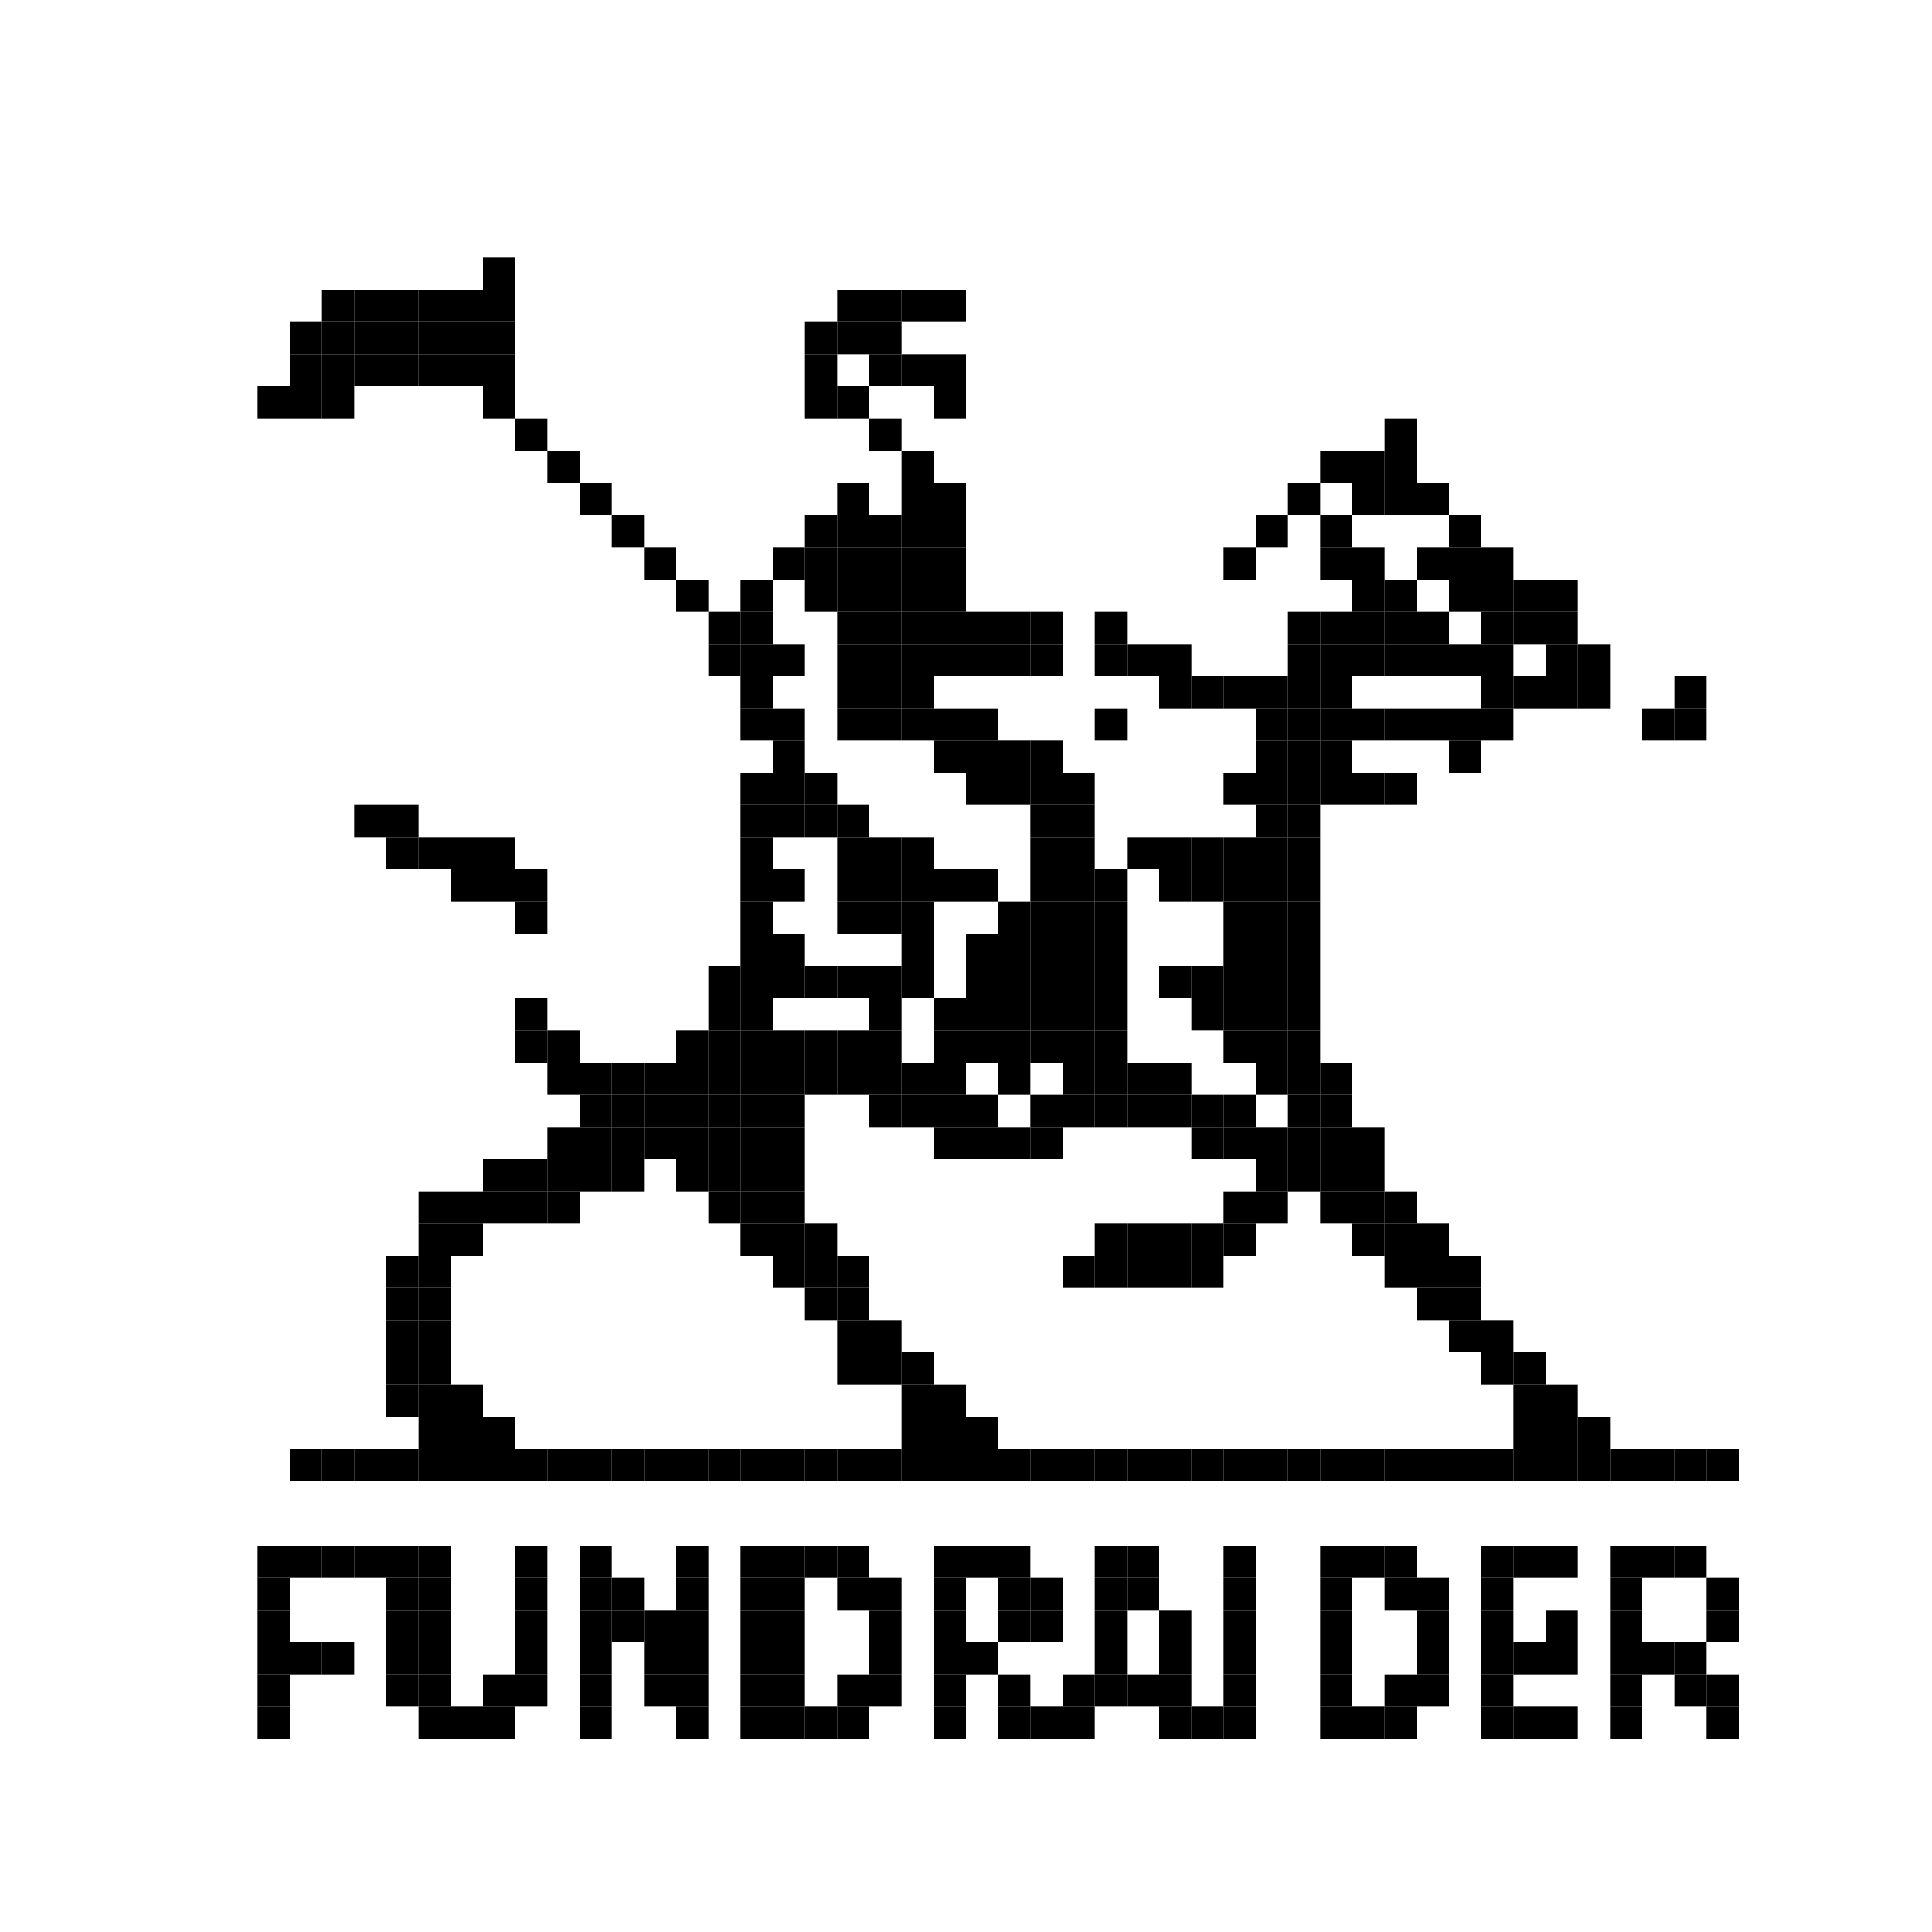 <svg viewBox="10 0 600 600" baseProfile="tiny" height="100%" version="1.2" width="100%" xmlns="http://www.w3.org/2000/svg" xmlns:ev="http://www.w3.org/2001/xml-events" xmlns:xlink="http://www.w3.org/1999/xlink"><defs /><rect fill="black" height="10" width="10" x="160" y="80" /><rect fill="black" height="10" width="10" x="110" y="90" /><rect fill="black" height="10" width="10" x="120" y="90" /><rect fill="black" height="10" width="10" x="130" y="90" /><rect fill="black" height="10" width="10" x="140" y="90" /><rect fill="black" height="10" width="10" x="150" y="90" /><rect fill="black" height="10" width="10" x="160" y="90" /><rect fill="black" height="10" width="10" x="270" y="90" /><rect fill="black" height="10" width="10" x="280" y="90" /><rect fill="black" height="10" width="10" x="290" y="90" /><rect fill="black" height="10" width="10" x="300" y="90" /><rect fill="black" height="10" width="10" x="100" y="100" /><rect fill="black" height="10" width="10" x="110" y="100" /><rect fill="black" height="10" width="10" x="120" y="100" /><rect fill="black" height="10" width="10" x="130" y="100" /><rect fill="black" height="10" width="10" x="140" y="100" /><rect fill="black" height="10" width="10" x="150" y="100" /><rect fill="black" height="10" width="10" x="160" y="100" /><rect fill="black" height="10" width="10" x="260" y="100" /><rect fill="black" height="10" width="10" x="270" y="100" /><rect fill="black" height="10" width="10" x="280" y="100" /><rect fill="black" height="10" width="10" x="100" y="110" /><rect fill="black" height="10" width="10" x="110" y="110" /><rect fill="black" height="10" width="10" x="120" y="110" /><rect fill="black" height="10" width="10" x="130" y="110" /><rect fill="black" height="10" width="10" x="140" y="110" /><rect fill="black" height="10" width="10" x="150" y="110" /><rect fill="black" height="10" width="10" x="160" y="110" /><rect fill="black" height="10" width="10" x="260" y="110" /><rect fill="black" height="10" width="10" x="280" y="110" /><rect fill="black" height="10" width="10" x="290" y="110" /><rect fill="black" height="10" width="10" x="300" y="110" /><rect fill="black" height="10" width="10" x="90" y="120" /><rect fill="black" height="10" width="10" x="100" y="120" /><rect fill="black" height="10" width="10" x="110" y="120" /><rect fill="black" height="10" width="10" x="160" y="120" /><rect fill="black" height="10" width="10" x="260" y="120" /><rect fill="black" height="10" width="10" x="270" y="120" /><rect fill="black" height="10" width="10" x="300" y="120" /><rect fill="black" height="10" width="10" x="170" y="130" /><rect fill="black" height="10" width="10" x="280" y="130" /><rect fill="black" height="10" width="10" x="440" y="130" /><rect fill="black" height="10" width="10" x="180" y="140" /><rect fill="black" height="10" width="10" x="290" y="140" /><rect fill="black" height="10" width="10" x="420" y="140" /><rect fill="black" height="10" width="10" x="430" y="140" /><rect fill="black" height="10" width="10" x="440" y="140" /><rect fill="black" height="10" width="10" x="190" y="150" /><rect fill="black" height="10" width="10" x="270" y="150" /><rect fill="black" height="10" width="10" x="290" y="150" /><rect fill="black" height="10" width="10" x="300" y="150" /><rect fill="black" height="10" width="10" x="410" y="150" /><rect fill="black" height="10" width="10" x="430" y="150" /><rect fill="black" height="10" width="10" x="440" y="150" /><rect fill="black" height="10" width="10" x="450" y="150" /><rect fill="black" height="10" width="10" x="200" y="160" /><rect fill="black" height="10" width="10" x="260" y="160" /><rect fill="black" height="10" width="10" x="270" y="160" /><rect fill="black" height="10" width="10" x="280" y="160" /><rect fill="black" height="10" width="10" x="290" y="160" /><rect fill="black" height="10" width="10" x="300" y="160" /><rect fill="black" height="10" width="10" x="400" y="160" /><rect fill="black" height="10" width="10" x="420" y="160" /><rect fill="black" height="10" width="10" x="460" y="160" /><rect fill="black" height="10" width="10" x="210" y="170" /><rect fill="black" height="10" width="10" x="250" y="170" /><rect fill="black" height="10" width="10" x="260" y="170" /><rect fill="black" height="10" width="10" x="270" y="170" /><rect fill="black" height="10" width="10" x="280" y="170" /><rect fill="black" height="10" width="10" x="290" y="170" /><rect fill="black" height="10" width="10" x="300" y="170" /><rect fill="black" height="10" width="10" x="390" y="170" /><rect fill="black" height="10" width="10" x="420" y="170" /><rect fill="black" height="10" width="10" x="430" y="170" /><rect fill="black" height="10" width="10" x="450" y="170" /><rect fill="black" height="10" width="10" x="460" y="170" /><rect fill="black" height="10" width="10" x="470" y="170" /><rect fill="black" height="10" width="10" x="220" y="180" /><rect fill="black" height="10" width="10" x="240" y="180" /><rect fill="black" height="10" width="10" x="260" y="180" /><rect fill="black" height="10" width="10" x="270" y="180" /><rect fill="black" height="10" width="10" x="280" y="180" /><rect fill="black" height="10" width="10" x="290" y="180" /><rect fill="black" height="10" width="10" x="300" y="180" /><rect fill="black" height="10" width="10" x="430" y="180" /><rect fill="black" height="10" width="10" x="440" y="180" /><rect fill="black" height="10" width="10" x="460" y="180" /><rect fill="black" height="10" width="10" x="470" y="180" /><rect fill="black" height="10" width="10" x="480" y="180" /><rect fill="black" height="10" width="10" x="490" y="180" /><rect fill="black" height="10" width="10" x="230" y="190" /><rect fill="black" height="10" width="10" x="240" y="190" /><rect fill="black" height="10" width="10" x="270" y="190" /><rect fill="black" height="10" width="10" x="280" y="190" /><rect fill="black" height="10" width="10" x="290" y="190" /><rect fill="black" height="10" width="10" x="300" y="190" /><rect fill="black" height="10" width="10" x="310" y="190" /><rect fill="black" height="10" width="10" x="320" y="190" /><rect fill="black" height="10" width="10" x="330" y="190" /><rect fill="black" height="10" width="10" x="350" y="190" /><rect fill="black" height="10" width="10" x="410" y="190" /><rect fill="black" height="10" width="10" x="420" y="190" /><rect fill="black" height="10" width="10" x="430" y="190" /><rect fill="black" height="10" width="10" x="440" y="190" /><rect fill="black" height="10" width="10" x="450" y="190" /><rect fill="black" height="10" width="10" x="470" y="190" /><rect fill="black" height="10" width="10" x="480" y="190" /><rect fill="black" height="10" width="10" x="490" y="190" /><rect fill="black" height="10" width="10" x="230" y="200" /><rect fill="black" height="10" width="10" x="240" y="200" /><rect fill="black" height="10" width="10" x="250" y="200" /><rect fill="black" height="10" width="10" x="270" y="200" /><rect fill="black" height="10" width="10" x="280" y="200" /><rect fill="black" height="10" width="10" x="290" y="200" /><rect fill="black" height="10" width="10" x="300" y="200" /><rect fill="black" height="10" width="10" x="310" y="200" /><rect fill="black" height="10" width="10" x="320" y="200" /><rect fill="black" height="10" width="10" x="330" y="200" /><rect fill="black" height="10" width="10" x="350" y="200" /><rect fill="black" height="10" width="10" x="360" y="200" /><rect fill="black" height="10" width="10" x="370" y="200" /><rect fill="black" height="10" width="10" x="410" y="200" /><rect fill="black" height="10" width="10" x="420" y="200" /><rect fill="black" height="10" width="10" x="430" y="200" /><rect fill="black" height="10" width="10" x="440" y="200" /><rect fill="black" height="10" width="10" x="450" y="200" /><rect fill="black" height="10" width="10" x="460" y="200" /><rect fill="black" height="10" width="10" x="470" y="200" /><rect fill="black" height="10" width="10" x="490" y="200" /><rect fill="black" height="10" width="10" x="500" y="200" /><rect fill="black" height="10" width="10" x="240" y="210" /><rect fill="black" height="10" width="10" x="270" y="210" /><rect fill="black" height="10" width="10" x="280" y="210" /><rect fill="black" height="10" width="10" x="290" y="210" /><rect fill="black" height="10" width="10" x="370" y="210" /><rect fill="black" height="10" width="10" x="380" y="210" /><rect fill="black" height="10" width="10" x="390" y="210" /><rect fill="black" height="10" width="10" x="400" y="210" /><rect fill="black" height="10" width="10" x="410" y="210" /><rect fill="black" height="10" width="10" x="420" y="210" /><rect fill="black" height="10" width="10" x="470" y="210" /><rect fill="black" height="10" width="10" x="480" y="210" /><rect fill="black" height="10" width="10" x="490" y="210" /><rect fill="black" height="10" width="10" x="500" y="210" /><rect fill="black" height="10" width="10" x="530" y="210" /><rect fill="black" height="10" width="10" x="240" y="220" /><rect fill="black" height="10" width="10" x="250" y="220" /><rect fill="black" height="10" width="10" x="270" y="220" /><rect fill="black" height="10" width="10" x="280" y="220" /><rect fill="black" height="10" width="10" x="290" y="220" /><rect fill="black" height="10" width="10" x="300" y="220" /><rect fill="black" height="10" width="10" x="310" y="220" /><rect fill="black" height="10" width="10" x="350" y="220" /><rect fill="black" height="10" width="10" x="400" y="220" /><rect fill="black" height="10" width="10" x="410" y="220" /><rect fill="black" height="10" width="10" x="420" y="220" /><rect fill="black" height="10" width="10" x="430" y="220" /><rect fill="black" height="10" width="10" x="440" y="220" /><rect fill="black" height="10" width="10" x="450" y="220" /><rect fill="black" height="10" width="10" x="460" y="220" /><rect fill="black" height="10" width="10" x="470" y="220" /><rect fill="black" height="10" width="10" x="520" y="220" /><rect fill="black" height="10" width="10" x="530" y="220" /><rect fill="black" height="10" width="10" x="250" y="230" /><rect fill="black" height="10" width="10" x="300" y="230" /><rect fill="black" height="10" width="10" x="310" y="230" /><rect fill="black" height="10" width="10" x="320" y="230" /><rect fill="black" height="10" width="10" x="330" y="230" /><rect fill="black" height="10" width="10" x="400" y="230" /><rect fill="black" height="10" width="10" x="410" y="230" /><rect fill="black" height="10" width="10" x="420" y="230" /><rect fill="black" height="10" width="10" x="460" y="230" /><rect fill="black" height="10" width="10" x="240" y="240" /><rect fill="black" height="10" width="10" x="250" y="240" /><rect fill="black" height="10" width="10" x="260" y="240" /><rect fill="black" height="10" width="10" x="310" y="240" /><rect fill="black" height="10" width="10" x="320" y="240" /><rect fill="black" height="10" width="10" x="330" y="240" /><rect fill="black" height="10" width="10" x="340" y="240" /><rect fill="black" height="10" width="10" x="390" y="240" /><rect fill="black" height="10" width="10" x="400" y="240" /><rect fill="black" height="10" width="10" x="410" y="240" /><rect fill="black" height="10" width="10" x="420" y="240" /><rect fill="black" height="10" width="10" x="430" y="240" /><rect fill="black" height="10" width="10" x="440" y="240" /><rect fill="black" height="10" width="10" x="120" y="250" /><rect fill="black" height="10" width="10" x="130" y="250" /><rect fill="black" height="10" width="10" x="240" y="250" /><rect fill="black" height="10" width="10" x="250" y="250" /><rect fill="black" height="10" width="10" x="260" y="250" /><rect fill="black" height="10" width="10" x="270" y="250" /><rect fill="black" height="10" width="10" x="330" y="250" /><rect fill="black" height="10" width="10" x="340" y="250" /><rect fill="black" height="10" width="10" x="400" y="250" /><rect fill="black" height="10" width="10" x="410" y="250" /><rect fill="black" height="10" width="10" x="130" y="260" /><rect fill="black" height="10" width="10" x="140" y="260" /><rect fill="black" height="10" width="10" x="150" y="260" /><rect fill="black" height="10" width="10" x="160" y="260" /><rect fill="black" height="10" width="10" x="240" y="260" /><rect fill="black" height="10" width="10" x="270" y="260" /><rect fill="black" height="10" width="10" x="280" y="260" /><rect fill="black" height="10" width="10" x="290" y="260" /><rect fill="black" height="10" width="10" x="330" y="260" /><rect fill="black" height="10" width="10" x="340" y="260" /><rect fill="black" height="10" width="10" x="360" y="260" /><rect fill="black" height="10" width="10" x="370" y="260" /><rect fill="black" height="10" width="10" x="380" y="260" /><rect fill="black" height="10" width="10" x="390" y="260" /><rect fill="black" height="10" width="10" x="400" y="260" /><rect fill="black" height="10" width="10" x="410" y="260" /><rect fill="black" height="10" width="10" x="150" y="270" /><rect fill="black" height="10" width="10" x="160" y="270" /><rect fill="black" height="10" width="10" x="170" y="270" /><rect fill="black" height="10" width="10" x="240" y="270" /><rect fill="black" height="10" width="10" x="250" y="270" /><rect fill="black" height="10" width="10" x="270" y="270" /><rect fill="black" height="10" width="10" x="280" y="270" /><rect fill="black" height="10" width="10" x="290" y="270" /><rect fill="black" height="10" width="10" x="300" y="270" /><rect fill="black" height="10" width="10" x="310" y="270" /><rect fill="black" height="10" width="10" x="330" y="270" /><rect fill="black" height="10" width="10" x="340" y="270" /><rect fill="black" height="10" width="10" x="350" y="270" /><rect fill="black" height="10" width="10" x="370" y="270" /><rect fill="black" height="10" width="10" x="380" y="270" /><rect fill="black" height="10" width="10" x="390" y="270" /><rect fill="black" height="10" width="10" x="400" y="270" /><rect fill="black" height="10" width="10" x="410" y="270" /><rect fill="black" height="10" width="10" x="170" y="280" /><rect fill="black" height="10" width="10" x="240" y="280" /><rect fill="black" height="10" width="10" x="270" y="280" /><rect fill="black" height="10" width="10" x="280" y="280" /><rect fill="black" height="10" width="10" x="290" y="280" /><rect fill="black" height="10" width="10" x="320" y="280" /><rect fill="black" height="10" width="10" x="330" y="280" /><rect fill="black" height="10" width="10" x="340" y="280" /><rect fill="black" height="10" width="10" x="350" y="280" /><rect fill="black" height="10" width="10" x="390" y="280" /><rect fill="black" height="10" width="10" x="400" y="280" /><rect fill="black" height="10" width="10" x="410" y="280" /><rect fill="black" height="10" width="10" x="240" y="290" /><rect fill="black" height="10" width="10" x="250" y="290" /><rect fill="black" height="10" width="10" x="290" y="290" /><rect fill="black" height="10" width="10" x="310" y="290" /><rect fill="black" height="10" width="10" x="320" y="290" /><rect fill="black" height="10" width="10" x="330" y="290" /><rect fill="black" height="10" width="10" x="340" y="290" /><rect fill="black" height="10" width="10" x="350" y="290" /><rect fill="black" height="10" width="10" x="390" y="290" /><rect fill="black" height="10" width="10" x="400" y="290" /><rect fill="black" height="10" width="10" x="410" y="290" /><rect fill="black" height="10" width="10" x="230" y="300" /><rect fill="black" height="10" width="10" x="240" y="300" /><rect fill="black" height="10" width="10" x="250" y="300" /><rect fill="black" height="10" width="10" x="260" y="300" /><rect fill="black" height="10" width="10" x="270" y="300" /><rect fill="black" height="10" width="10" x="280" y="300" /><rect fill="black" height="10" width="10" x="290" y="300" /><rect fill="black" height="10" width="10" x="310" y="300" /><rect fill="black" height="10" width="10" x="320" y="300" /><rect fill="black" height="10" width="10" x="330" y="300" /><rect fill="black" height="10" width="10" x="340" y="300" /><rect fill="black" height="10" width="10" x="350" y="300" /><rect fill="black" height="10" width="10" x="370" y="300" /><rect fill="black" height="10" width="10" x="380" y="300" /><rect fill="black" height="10" width="10" x="390" y="300" /><rect fill="black" height="10" width="10" x="400" y="300" /><rect fill="black" height="10" width="10" x="410" y="300" /><rect fill="black" height="10" width="10" x="170" y="310" /><rect fill="black" height="10" width="10" x="230" y="310" /><rect fill="black" height="10" width="10" x="240" y="310" /><rect fill="black" height="10" width="10" x="280" y="310" /><rect fill="black" height="10" width="10" x="300" y="310" /><rect fill="black" height="10" width="10" x="310" y="310" /><rect fill="black" height="10" width="10" x="320" y="310" /><rect fill="black" height="10" width="10" x="330" y="310" /><rect fill="black" height="10" width="10" x="340" y="310" /><rect fill="black" height="10" width="10" x="350" y="310" /><rect fill="black" height="10" width="10" x="380" y="310" /><rect fill="black" height="10" width="10" x="390" y="310" /><rect fill="black" height="10" width="10" x="400" y="310" /><rect fill="black" height="10" width="10" x="410" y="310" /><rect fill="black" height="10" width="10" x="170" y="320" /><rect fill="black" height="10" width="10" x="180" y="320" /><rect fill="black" height="10" width="10" x="220" y="320" /><rect fill="black" height="10" width="10" x="230" y="320" /><rect fill="black" height="10" width="10" x="240" y="320" /><rect fill="black" height="10" width="10" x="250" y="320" /><rect fill="black" height="10" width="10" x="260" y="320" /><rect fill="black" height="10" width="10" x="270" y="320" /><rect fill="black" height="10" width="10" x="280" y="320" /><rect fill="black" height="10" width="10" x="300" y="320" /><rect fill="black" height="10" width="10" x="310" y="320" /><rect fill="black" height="10" width="10" x="320" y="320" /><rect fill="black" height="10" width="10" x="330" y="320" /><rect fill="black" height="10" width="10" x="340" y="320" /><rect fill="black" height="10" width="10" x="350" y="320" /><rect fill="black" height="10" width="10" x="390" y="320" /><rect fill="black" height="10" width="10" x="400" y="320" /><rect fill="black" height="10" width="10" x="410" y="320" /><rect fill="black" height="10" width="10" x="180" y="330" /><rect fill="black" height="10" width="10" x="190" y="330" /><rect fill="black" height="10" width="10" x="200" y="330" /><rect fill="black" height="10" width="10" x="210" y="330" /><rect fill="black" height="10" width="10" x="220" y="330" /><rect fill="black" height="10" width="10" x="230" y="330" /><rect fill="black" height="10" width="10" x="240" y="330" /><rect fill="black" height="10" width="10" x="250" y="330" /><rect fill="black" height="10" width="10" x="260" y="330" /><rect fill="black" height="10" width="10" x="270" y="330" /><rect fill="black" height="10" width="10" x="280" y="330" /><rect fill="black" height="10" width="10" x="290" y="330" /><rect fill="black" height="10" width="10" x="300" y="330" /><rect fill="black" height="10" width="10" x="320" y="330" /><rect fill="black" height="10" width="10" x="340" y="330" /><rect fill="black" height="10" width="10" x="350" y="330" /><rect fill="black" height="10" width="10" x="360" y="330" /><rect fill="black" height="10" width="10" x="370" y="330" /><rect fill="black" height="10" width="10" x="400" y="330" /><rect fill="black" height="10" width="10" x="410" y="330" /><rect fill="black" height="10" width="10" x="420" y="330" /><rect fill="black" height="10" width="10" x="190" y="340" /><rect fill="black" height="10" width="10" x="200" y="340" /><rect fill="black" height="10" width="10" x="210" y="340" /><rect fill="black" height="10" width="10" x="220" y="340" /><rect fill="black" height="10" width="10" x="230" y="340" /><rect fill="black" height="10" width="10" x="240" y="340" /><rect fill="black" height="10" width="10" x="250" y="340" /><rect fill="black" height="10" width="10" x="280" y="340" /><rect fill="black" height="10" width="10" x="290" y="340" /><rect fill="black" height="10" width="10" x="300" y="340" /><rect fill="black" height="10" width="10" x="310" y="340" /><rect fill="black" height="10" width="10" x="330" y="340" /><rect fill="black" height="10" width="10" x="340" y="340" /><rect fill="black" height="10" width="10" x="350" y="340" /><rect fill="black" height="10" width="10" x="360" y="340" /><rect fill="black" height="10" width="10" x="370" y="340" /><rect fill="black" height="10" width="10" x="380" y="340" /><rect fill="black" height="10" width="10" x="390" y="340" /><rect fill="black" height="10" width="10" x="410" y="340" /><rect fill="black" height="10" width="10" x="420" y="340" /><rect fill="black" height="10" width="10" x="180" y="350" /><rect fill="black" height="10" width="10" x="190" y="350" /><rect fill="black" height="10" width="10" x="200" y="350" /><rect fill="black" height="10" width="10" x="210" y="350" /><rect fill="black" height="10" width="10" x="220" y="350" /><rect fill="black" height="10" width="10" x="230" y="350" /><rect fill="black" height="10" width="10" x="240" y="350" /><rect fill="black" height="10" width="10" x="250" y="350" /><rect fill="black" height="10" width="10" x="300" y="350" /><rect fill="black" height="10" width="10" x="310" y="350" /><rect fill="black" height="10" width="10" x="320" y="350" /><rect fill="black" height="10" width="10" x="330" y="350" /><rect fill="black" height="10" width="10" x="380" y="350" /><rect fill="black" height="10" width="10" x="390" y="350" /><rect fill="black" height="10" width="10" x="400" y="350" /><rect fill="black" height="10" width="10" x="410" y="350" /><rect fill="black" height="10" width="10" x="420" y="350" /><rect fill="black" height="10" width="10" x="430" y="350" /><rect fill="black" height="10" width="10" x="160" y="360" /><rect fill="black" height="10" width="10" x="170" y="360" /><rect fill="black" height="10" width="10" x="180" y="360" /><rect fill="black" height="10" width="10" x="190" y="360" /><rect fill="black" height="10" width="10" x="200" y="360" /><rect fill="black" height="10" width="10" x="220" y="360" /><rect fill="black" height="10" width="10" x="230" y="360" /><rect fill="black" height="10" width="10" x="240" y="360" /><rect fill="black" height="10" width="10" x="250" y="360" /><rect fill="black" height="10" width="10" x="400" y="360" /><rect fill="black" height="10" width="10" x="410" y="360" /><rect fill="black" height="10" width="10" x="420" y="360" /><rect fill="black" height="10" width="10" x="430" y="360" /><rect fill="black" height="10" width="10" x="140" y="370" /><rect fill="black" height="10" width="10" x="150" y="370" /><rect fill="black" height="10" width="10" x="160" y="370" /><rect fill="black" height="10" width="10" x="170" y="370" /><rect fill="black" height="10" width="10" x="180" y="370" /><rect fill="black" height="10" width="10" x="230" y="370" /><rect fill="black" height="10" width="10" x="240" y="370" /><rect fill="black" height="10" width="10" x="250" y="370" /><rect fill="black" height="10" width="10" x="390" y="370" /><rect fill="black" height="10" width="10" x="400" y="370" /><rect fill="black" height="10" width="10" x="420" y="370" /><rect fill="black" height="10" width="10" x="430" y="370" /><rect fill="black" height="10" width="10" x="440" y="370" /><rect fill="black" height="10" width="10" x="140" y="380" /><rect fill="black" height="10" width="10" x="150" y="380" /><rect fill="black" height="10" width="10" x="240" y="380" /><rect fill="black" height="10" width="10" x="250" y="380" /><rect fill="black" height="10" width="10" x="260" y="380" /><rect fill="black" height="10" width="10" x="350" y="380" /><rect fill="black" height="10" width="10" x="360" y="380" /><rect fill="black" height="10" width="10" x="370" y="380" /><rect fill="black" height="10" width="10" x="380" y="380" /><rect fill="black" height="10" width="10" x="390" y="380" /><rect fill="black" height="10" width="10" x="430" y="380" /><rect fill="black" height="10" width="10" x="440" y="380" /><rect fill="black" height="10" width="10" x="450" y="380" /><rect fill="black" height="10" width="10" x="130" y="390" /><rect fill="black" height="10" width="10" x="140" y="390" /><rect fill="black" height="10" width="10" x="250" y="390" /><rect fill="black" height="10" width="10" x="260" y="390" /><rect fill="black" height="10" width="10" x="270" y="390" /><rect fill="black" height="10" width="10" x="340" y="390" /><rect fill="black" height="10" width="10" x="350" y="390" /><rect fill="black" height="10" width="10" x="360" y="390" /><rect fill="black" height="10" width="10" x="370" y="390" /><rect fill="black" height="10" width="10" x="380" y="390" /><rect fill="black" height="10" width="10" x="440" y="390" /><rect fill="black" height="10" width="10" x="450" y="390" /><rect fill="black" height="10" width="10" x="460" y="390" /><rect fill="black" height="10" width="10" x="130" y="400" /><rect fill="black" height="10" width="10" x="140" y="400" /><rect fill="black" height="10" width="10" x="260" y="400" /><rect fill="black" height="10" width="10" x="270" y="400" /><rect fill="black" height="10" width="10" x="450" y="400" /><rect fill="black" height="10" width="10" x="460" y="400" /><rect fill="black" height="10" width="10" x="130" y="410" /><rect fill="black" height="10" width="10" x="140" y="410" /><rect fill="black" height="10" width="10" x="270" y="410" /><rect fill="black" height="10" width="10" x="280" y="410" /><rect fill="black" height="10" width="10" x="460" y="410" /><rect fill="black" height="10" width="10" x="470" y="410" /><rect fill="black" height="10" width="10" x="130" y="420" /><rect fill="black" height="10" width="10" x="140" y="420" /><rect fill="black" height="10" width="10" x="270" y="420" /><rect fill="black" height="10" width="10" x="280" y="420" /><rect fill="black" height="10" width="10" x="290" y="420" /><rect fill="black" height="10" width="10" x="470" y="420" /><rect fill="black" height="10" width="10" x="480" y="420" /><rect fill="black" height="10" width="10" x="130" y="430" /><rect fill="black" height="10" width="10" x="140" y="430" /><rect fill="black" height="10" width="10" x="150" y="430" /><rect fill="black" height="10" width="10" x="290" y="430" /><rect fill="black" height="10" width="10" x="300" y="430" /><rect fill="black" height="10" width="10" x="480" y="430" /><rect fill="black" height="10" width="10" x="490" y="430" /><rect fill="black" height="10" width="10" x="140" y="440" /><rect fill="black" height="10" width="10" x="150" y="440" /><rect fill="black" height="10" width="10" x="160" y="440" /><rect fill="black" height="10" width="10" x="290" y="440" /><rect fill="black" height="10" width="10" x="300" y="440" /><rect fill="black" height="10" width="10" x="310" y="440" /><rect fill="black" height="10" width="10" x="480" y="440" /><rect fill="black" height="10" width="10" x="490" y="440" /><rect fill="black" height="10" width="10" x="500" y="440" /><rect fill="black" height="10" width="10" x="100" y="450" /><rect fill="black" height="10" width="10" x="110" y="450" /><rect fill="black" height="10" width="10" x="120" y="450" /><rect fill="black" height="10" width="10" x="130" y="450" /><rect fill="black" height="10" width="10" x="140" y="450" /><rect fill="black" height="10" width="10" x="150" y="450" /><rect fill="black" height="10" width="10" x="160" y="450" /><rect fill="black" height="10" width="10" x="170" y="450" /><rect fill="black" height="10" width="10" x="180" y="450" /><rect fill="black" height="10" width="10" x="190" y="450" /><rect fill="black" height="10" width="10" x="200" y="450" /><rect fill="black" height="10" width="10" x="210" y="450" /><rect fill="black" height="10" width="10" x="220" y="450" /><rect fill="black" height="10" width="10" x="230" y="450" /><rect fill="black" height="10" width="10" x="240" y="450" /><rect fill="black" height="10" width="10" x="250" y="450" /><rect fill="black" height="10" width="10" x="260" y="450" /><rect fill="black" height="10" width="10" x="270" y="450" /><rect fill="black" height="10" width="10" x="280" y="450" /><rect fill="black" height="10" width="10" x="290" y="450" /><rect fill="black" height="10" width="10" x="300" y="450" /><rect fill="black" height="10" width="10" x="310" y="450" /><rect fill="black" height="10" width="10" x="320" y="450" /><rect fill="black" height="10" width="10" x="330" y="450" /><rect fill="black" height="10" width="10" x="340" y="450" /><rect fill="black" height="10" width="10" x="350" y="450" /><rect fill="black" height="10" width="10" x="360" y="450" /><rect fill="black" height="10" width="10" x="370" y="450" /><rect fill="black" height="10" width="10" x="380" y="450" /><rect fill="black" height="10" width="10" x="390" y="450" /><rect fill="black" height="10" width="10" x="400" y="450" /><rect fill="black" height="10" width="10" x="410" y="450" /><rect fill="black" height="10" width="10" x="420" y="450" /><rect fill="black" height="10" width="10" x="430" y="450" /><rect fill="black" height="10" width="10" x="440" y="450" /><rect fill="black" height="10" width="10" x="450" y="450" /><rect fill="black" height="10" width="10" x="460" y="450" /><rect fill="black" height="10" width="10" x="470" y="450" /><rect fill="black" height="10" width="10" x="480" y="450" /><rect fill="black" height="10" width="10" x="490" y="450" /><rect fill="black" height="10" width="10" x="500" y="450" /><rect fill="black" height="10" width="10" x="510" y="450" /><rect fill="black" height="10" width="10" x="520" y="450" /><rect fill="black" height="10" width="10" x="530" y="450" /><rect fill="black" height="10" width="10" x="540" y="450" /><rect fill="black" height="10" width="10" x="90" y="480" /><rect fill="black" height="10" width="10" x="100" y="480" /><rect fill="black" height="10" width="10" x="110" y="480" /><rect fill="black" height="10" width="10" x="120" y="480" /><rect fill="black" height="10" width="10" x="130" y="480" /><rect fill="black" height="10" width="10" x="140" y="480" /><rect fill="black" height="10" width="10" x="170" y="480" /><rect fill="black" height="10" width="10" x="190" y="480" /><rect fill="black" height="10" width="10" x="220" y="480" /><rect fill="black" height="10" width="10" x="240" y="480" /><rect fill="black" height="10" width="10" x="250" y="480" /><rect fill="black" height="10" width="10" x="260" y="480" /><rect fill="black" height="10" width="10" x="270" y="480" /><rect fill="black" height="10" width="10" x="300" y="480" /><rect fill="black" height="10" width="10" x="310" y="480" /><rect fill="black" height="10" width="10" x="320" y="480" /><rect fill="black" height="10" width="10" x="350" y="480" /><rect fill="black" height="10" width="10" x="360" y="480" /><rect fill="black" height="10" width="10" x="390" y="480" /><rect fill="black" height="10" width="10" x="420" y="480" /><rect fill="black" height="10" width="10" x="430" y="480" /><rect fill="black" height="10" width="10" x="440" y="480" /><rect fill="black" height="10" width="10" x="470" y="480" /><rect fill="black" height="10" width="10" x="480" y="480" /><rect fill="black" height="10" width="10" x="490" y="480" /><rect fill="black" height="10" width="10" x="510" y="480" /><rect fill="black" height="10" width="10" x="520" y="480" /><rect fill="black" height="10" width="10" x="530" y="480" /><rect fill="black" height="10" width="10" x="90" y="490" /><rect fill="black" height="10" width="10" x="130" y="490" /><rect fill="black" height="10" width="10" x="140" y="490" /><rect fill="black" height="10" width="10" x="170" y="490" /><rect fill="black" height="10" width="10" x="190" y="490" /><rect fill="black" height="10" width="10" x="200" y="490" /><rect fill="black" height="10" width="10" x="220" y="490" /><rect fill="black" height="10" width="10" x="240" y="490" /><rect fill="black" height="10" width="10" x="250" y="490" /><rect fill="black" height="10" width="10" x="270" y="490" /><rect fill="black" height="10" width="10" x="280" y="490" /><rect fill="black" height="10" width="10" x="300" y="490" /><rect fill="black" height="10" width="10" x="320" y="490" /><rect fill="black" height="10" width="10" x="330" y="490" /><rect fill="black" height="10" width="10" x="350" y="490" /><rect fill="black" height="10" width="10" x="360" y="490" /><rect fill="black" height="10" width="10" x="390" y="490" /><rect fill="black" height="10" width="10" x="420" y="490" /><rect fill="black" height="10" width="10" x="440" y="490" /><rect fill="black" height="10" width="10" x="450" y="490" /><rect fill="black" height="10" width="10" x="470" y="490" /><rect fill="black" height="10" width="10" x="510" y="490" /><rect fill="black" height="10" width="10" x="540" y="490" /><rect fill="black" height="10" width="10" x="90" y="500" /><rect fill="black" height="10" width="10" x="130" y="500" /><rect fill="black" height="10" width="10" x="140" y="500" /><rect fill="black" height="10" width="10" x="170" y="500" /><rect fill="black" height="10" width="10" x="190" y="500" /><rect fill="black" height="10" width="10" x="200" y="500" /><rect fill="black" height="10" width="10" x="210" y="500" /><rect fill="black" height="10" width="10" x="220" y="500" /><rect fill="black" height="10" width="10" x="240" y="500" /><rect fill="black" height="10" width="10" x="250" y="500" /><rect fill="black" height="10" width="10" x="280" y="500" /><rect fill="black" height="10" width="10" x="300" y="500" /><rect fill="black" height="10" width="10" x="320" y="500" /><rect fill="black" height="10" width="10" x="330" y="500" /><rect fill="black" height="10" width="10" x="350" y="500" /><rect fill="black" height="10" width="10" x="370" y="500" /><rect fill="black" height="10" width="10" x="390" y="500" /><rect fill="black" height="10" width="10" x="420" y="500" /><rect fill="black" height="10" width="10" x="450" y="500" /><rect fill="black" height="10" width="10" x="470" y="500" /><rect fill="black" height="10" width="10" x="490" y="500" /><rect fill="black" height="10" width="10" x="510" y="500" /><rect fill="black" height="10" width="10" x="540" y="500" /><rect fill="black" height="10" width="10" x="90" y="510" /><rect fill="black" height="10" width="10" x="100" y="510" /><rect fill="black" height="10" width="10" x="110" y="510" /><rect fill="black" height="10" width="10" x="130" y="510" /><rect fill="black" height="10" width="10" x="140" y="510" /><rect fill="black" height="10" width="10" x="170" y="510" /><rect fill="black" height="10" width="10" x="190" y="510" /><rect fill="black" height="10" width="10" x="210" y="510" /><rect fill="black" height="10" width="10" x="220" y="510" /><rect fill="black" height="10" width="10" x="240" y="510" /><rect fill="black" height="10" width="10" x="250" y="510" /><rect fill="black" height="10" width="10" x="280" y="510" /><rect fill="black" height="10" width="10" x="300" y="510" /><rect fill="black" height="10" width="10" x="310" y="510" /><rect fill="black" height="10" width="10" x="350" y="510" /><rect fill="black" height="10" width="10" x="370" y="510" /><rect fill="black" height="10" width="10" x="390" y="510" /><rect fill="black" height="10" width="10" x="420" y="510" /><rect fill="black" height="10" width="10" x="450" y="510" /><rect fill="black" height="10" width="10" x="470" y="510" /><rect fill="black" height="10" width="10" x="480" y="510" /><rect fill="black" height="10" width="10" x="490" y="510" /><rect fill="black" height="10" width="10" x="510" y="510" /><rect fill="black" height="10" width="10" x="520" y="510" /><rect fill="black" height="10" width="10" x="530" y="510" /><rect fill="black" height="10" width="10" x="90" y="520" /><rect fill="black" height="10" width="10" x="130" y="520" /><rect fill="black" height="10" width="10" x="140" y="520" /><rect fill="black" height="10" width="10" x="160" y="520" /><rect fill="black" height="10" width="10" x="170" y="520" /><rect fill="black" height="10" width="10" x="190" y="520" /><rect fill="black" height="10" width="10" x="210" y="520" /><rect fill="black" height="10" width="10" x="220" y="520" /><rect fill="black" height="10" width="10" x="240" y="520" /><rect fill="black" height="10" width="10" x="250" y="520" /><rect fill="black" height="10" width="10" x="270" y="520" /><rect fill="black" height="10" width="10" x="280" y="520" /><rect fill="black" height="10" width="10" x="300" y="520" /><rect fill="black" height="10" width="10" x="320" y="520" /><rect fill="black" height="10" width="10" x="340" y="520" /><rect fill="black" height="10" width="10" x="350" y="520" /><rect fill="black" height="10" width="10" x="360" y="520" /><rect fill="black" height="10" width="10" x="370" y="520" /><rect fill="black" height="10" width="10" x="390" y="520" /><rect fill="black" height="10" width="10" x="420" y="520" /><rect fill="black" height="10" width="10" x="440" y="520" /><rect fill="black" height="10" width="10" x="450" y="520" /><rect fill="black" height="10" width="10" x="470" y="520" /><rect fill="black" height="10" width="10" x="510" y="520" /><rect fill="black" height="10" width="10" x="530" y="520" /><rect fill="black" height="10" width="10" x="540" y="520" /><rect fill="black" height="10" width="10" x="90" y="530" /><rect fill="black" height="10" width="10" x="140" y="530" /><rect fill="black" height="10" width="10" x="150" y="530" /><rect fill="black" height="10" width="10" x="160" y="530" /><rect fill="black" height="10" width="10" x="190" y="530" /><rect fill="black" height="10" width="10" x="220" y="530" /><rect fill="black" height="10" width="10" x="240" y="530" /><rect fill="black" height="10" width="10" x="250" y="530" /><rect fill="black" height="10" width="10" x="260" y="530" /><rect fill="black" height="10" width="10" x="270" y="530" /><rect fill="black" height="10" width="10" x="300" y="530" /><rect fill="black" height="10" width="10" x="320" y="530" /><rect fill="black" height="10" width="10" x="330" y="530" /><rect fill="black" height="10" width="10" x="340" y="530" /><rect fill="black" height="10" width="10" x="370" y="530" /><rect fill="black" height="10" width="10" x="380" y="530" /><rect fill="black" height="10" width="10" x="390" y="530" /><rect fill="black" height="10" width="10" x="420" y="530" /><rect fill="black" height="10" width="10" x="430" y="530" /><rect fill="black" height="10" width="10" x="440" y="530" /><rect fill="black" height="10" width="10" x="470" y="530" /><rect fill="black" height="10" width="10" x="480" y="530" /><rect fill="black" height="10" width="10" x="490" y="530" /><rect fill="black" height="10" width="10" x="510" y="530" /><rect fill="black" height="10" width="10" x="540" y="530" /></svg>
